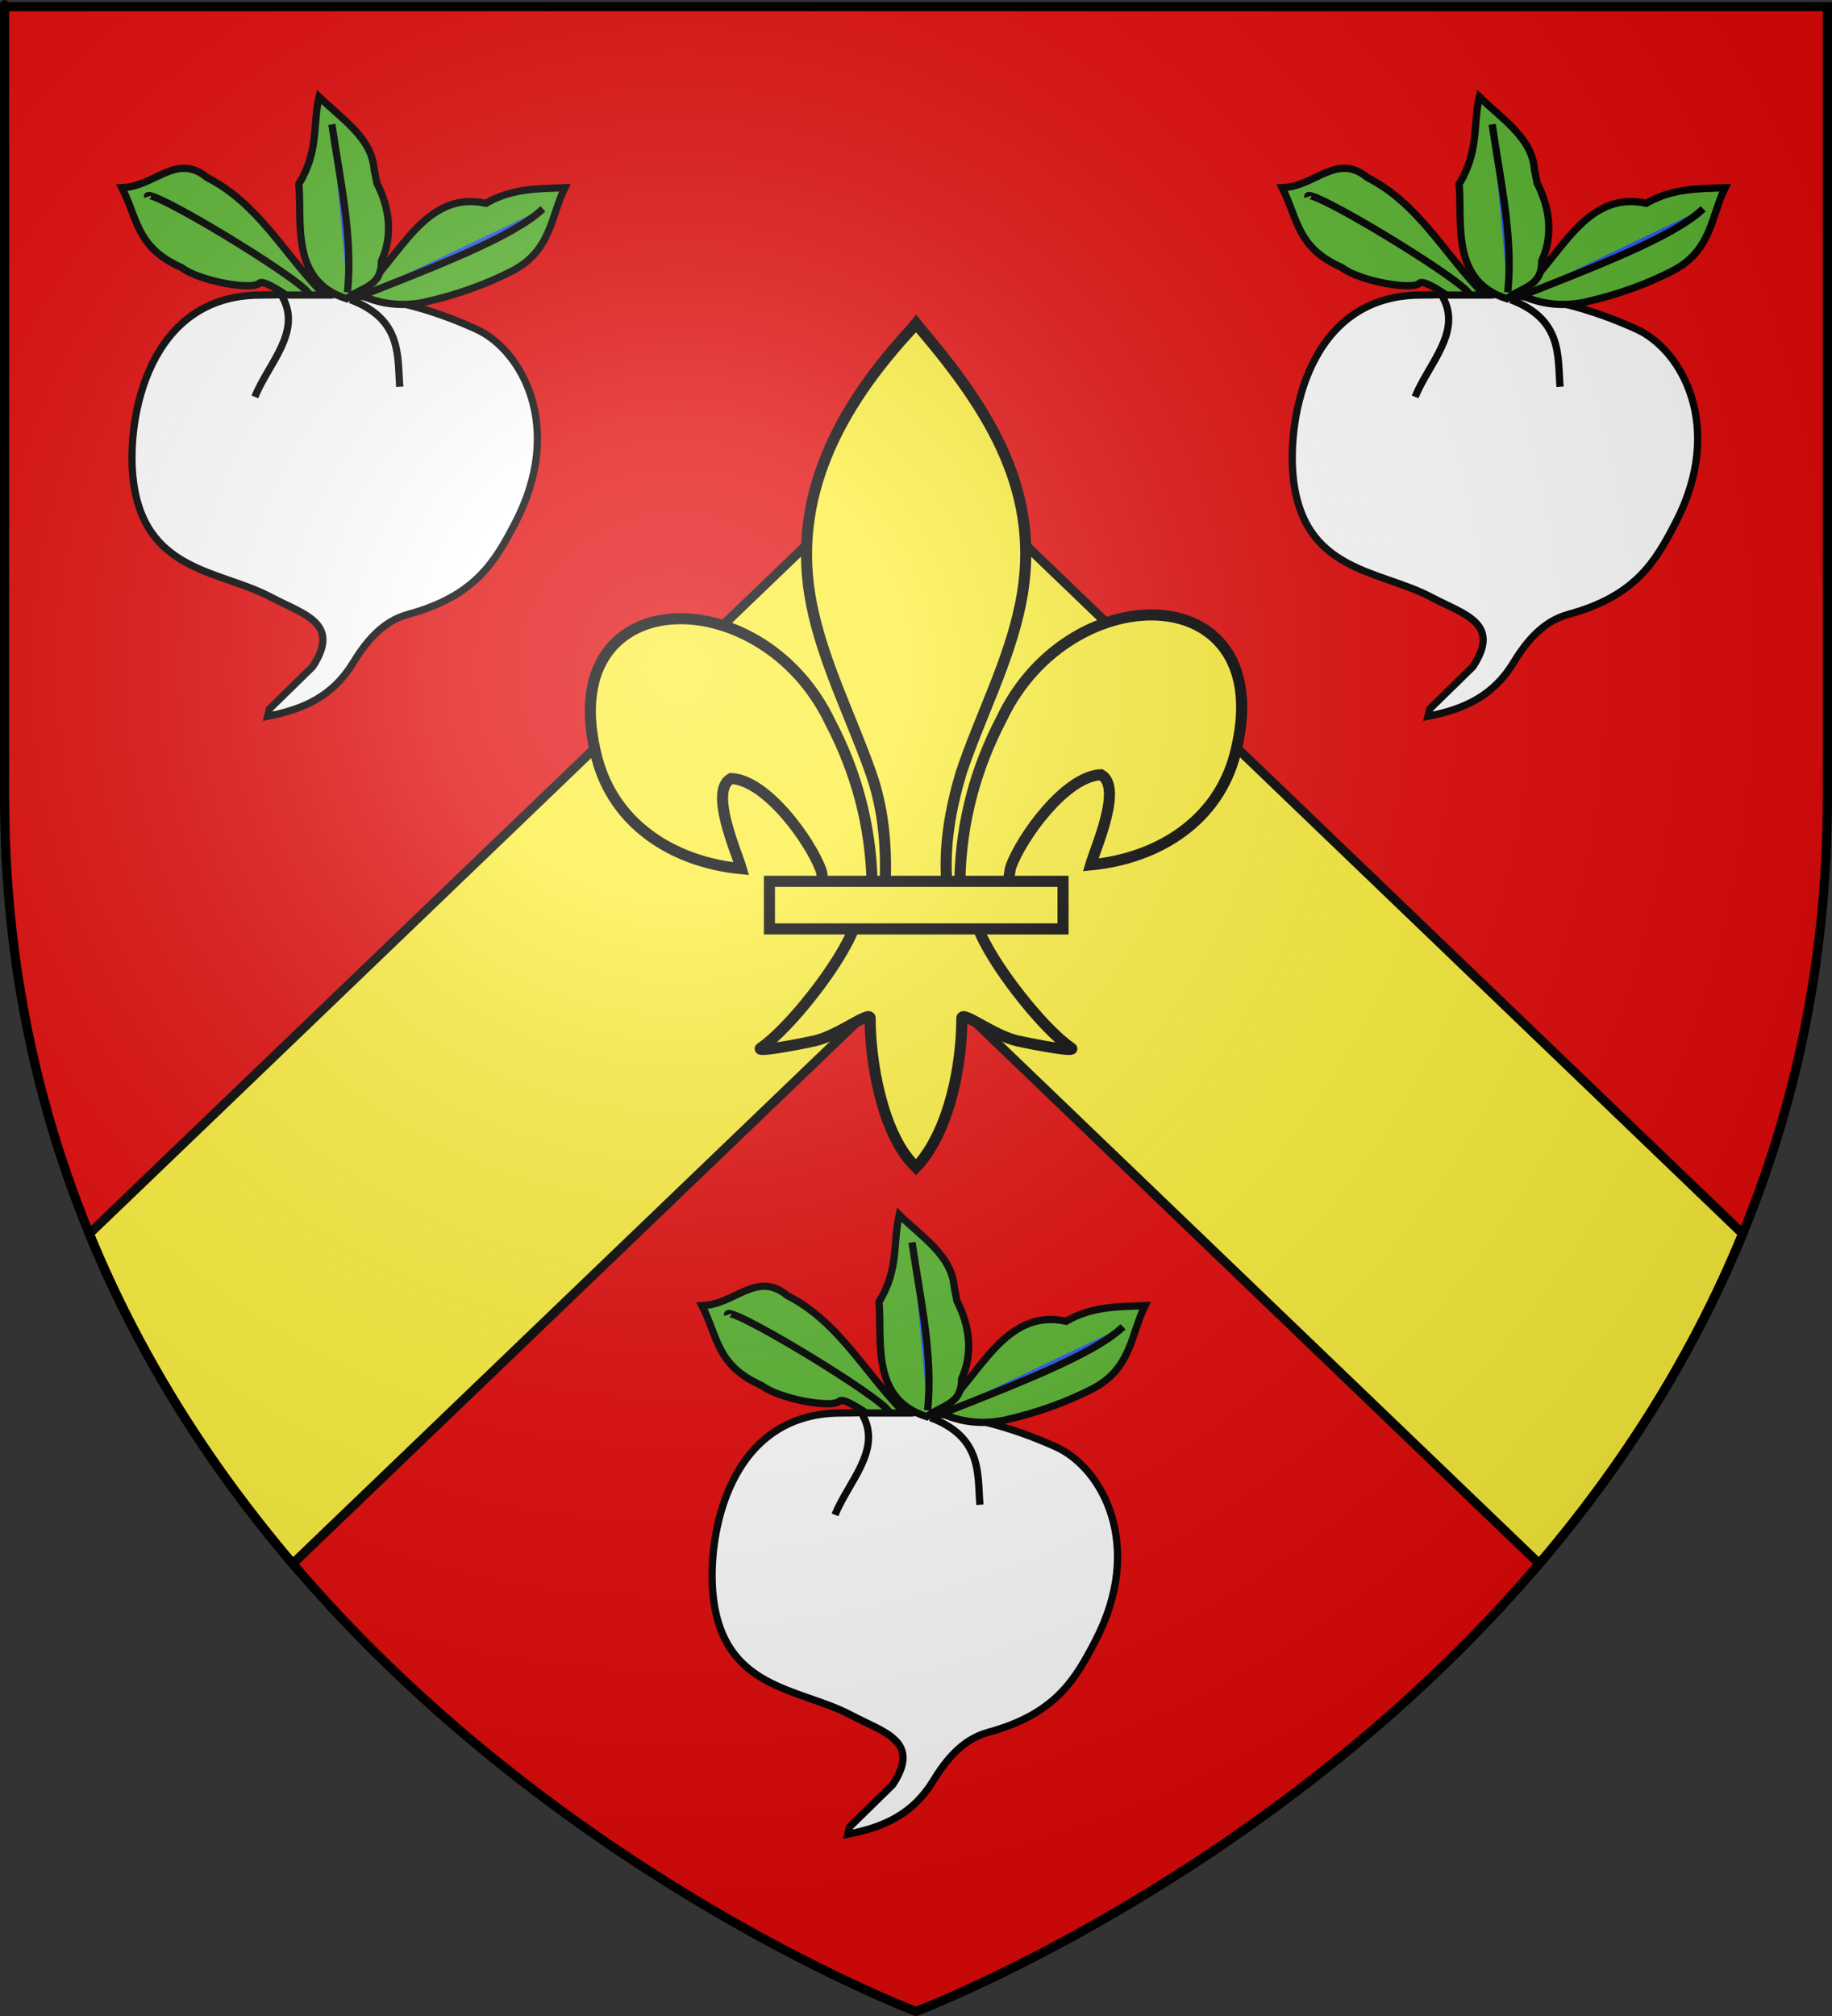 <?xml version="1.0" encoding="UTF-8" standalone="no"?>
<svg
   xmlns:dc="http://purl.org/dc/elements/1.1/"
   xmlns:cc="http://creativecommons.org/ns#"
   xmlns:rdf="http://www.w3.org/1999/02/22-rdf-syntax-ns#"
   xmlns:svg="http://www.w3.org/2000/svg"
   xmlns="http://www.w3.org/2000/svg"
   xmlns:xlink="http://www.w3.org/1999/xlink"
   xmlns:sodipodi="http://sodipodi.sourceforge.net/DTD/sodipodi-0.dtd"
   xmlns:inkscape="http://www.inkscape.org/namespaces/inkscape"
   height="660"
   width="600"
   version="1.0"
   id="svg2"
   sodipodi:version="0.32"
   inkscape:version="0.46"
   sodipodi:docname="Blason_ville_fr_Rabastens-de-Bigorre_01(65).svg"
   sodipodi:docbase="L:\Héraldique"
   inkscape:export-filename="/Users/olivier/Desktop/Blason Rouge/Blason_Vide_3D.png"
   inkscape:export-xdpi="144"
   inkscape:export-ydpi="144"
   inkscape:output_extension="org.inkscape.output.svg.inkscape">
  <rect width="100%" height="100%" fill="#333333" stroke="none"/>
  <sodipodi:namedview
     inkscape:window-height="977"
     inkscape:window-width="1280"
     inkscape:pageshadow="2"
     inkscape:pageopacity="0.0"
     guidetolerance="10.0"
     gridtolerance="10.0"
     objecttolerance="10.0"
     borderopacity="1.0"
     bordercolor="#666666"
     pagecolor="#ffffff"
     id="base"
     showgrid="false"
     height="660px"
     inkscape:zoom="1.1621207"
     inkscape:cx="300.00013"
     inkscape:cy="330.00014"
     inkscape:window-x="-4"
     inkscape:window-y="-4"
     inkscape:current-layer="layer4"
     showguides="true"
     inkscape:guide-bbox="true"
     inkscape:snap-intersection-line-segments="true"
     inkscape:snap-intersection-grid-guide="false"
     inkscape:object-nodes="true"
     inkscape:snap-global="false" />
  <desc
     id="desc4">Flag of Canton of Valais (Wallis)</desc>
  <defs
     id="defs6">
    <linearGradient
       id="linearGradient2893">
      <stop
         style="stop-color:white;stop-opacity:0.314;"
         offset="0"
         id="stop2895" />
      <stop
         id="stop2897"
         offset="0.19"
         style="stop-color:white;stop-opacity:0.251;" />
      <stop
         style="stop-color:#6b6b6b;stop-opacity:0.125;"
         offset="0.6"
         id="stop2901" />
      <stop
         style="stop-color:black;stop-opacity:0.125;"
         offset="1"
         id="stop2899" />
    </linearGradient>
    <radialGradient
       inkscape:collect="always"
       xlink:href="#linearGradient2893"
       id="radialGradient3163"
       gradientUnits="userSpaceOnUse"
       gradientTransform="matrix(1.353,0,0,1.349,-77.629,-85.747)"
       cx="221.445"
       cy="226.331"
       fx="221.445"
       fy="226.331"
       r="300" />
    <g
       id="f">
      <rect
         width="100"
         height="60"
         x="-50"
         y="-30"
         style="fill:#28166f"
         id="rect1964" />
      <g
         transform="translate(0,-20)"
         style="fill:#ffffff"
         id="g1966">
        <path
           d="M -1.212,27.818 C -1.212,22.175 -2.091,20.471 -4.542,13.98 C -5.709,10.888 -5.024,7.103 -2.858,3.601 C -2.082,2.346 -1.114,1.214 0,0 C 1.114,1.214 2.082,2.346 2.858,3.601 C 5.024,7.103 5.709,10.888 4.542,13.98 C 2.091,20.471 1.212,22.175 1.212,27.818 L -1.212,27.818 z"
           id="path1968" />
        <path
           d="M 2.922,27.672 C 2.922,21.721 5.239,17.829 8.501,16.66 C 9.949,16.141 11.808,16.387 13.519,18.107 C 15.638,20.236 16.255,26.1 10.036,27.228 C 10.694,26.272 10.655,24.147 9.322,23.441 C 8.331,22.916 7.209,23.188 6.646,23.564 C 5.822,24.116 4.917,25.67 4.967,27.672 L 2.922,27.672 z"
           id="rwi" />
        <path
           d="M 1.777,30.183 C 1.79,32.191 2.795,33.518 4.516,34.257 C 4.295,34.955 3.257,36.378 1.831,36.281 C 1.55,37.787 1.282,38.632 0,40 C -1.282,38.632 -1.55,37.787 -1.831,36.281 C -3.257,36.378 -4.295,34.955 -4.516,34.257 C -2.795,33.518 -1.79,32.191 -1.777,30.183 L 1.777,30.183 z"
           id="path1971" />
        <use
           transform="scale(-1,1)"
           id="use1973"
           x="0"
           y="0"
           width="800"
           height="400"
           xlink:href="#rwi" />
        <rect
           width="15.846"
           height="3.218"
           x="-7.923"
           y="27.331"
           id="rect1975" />
      </g>
    </g>
  </defs>
  <g
     inkscape:groupmode="layer"
     id="layer3"
     inkscape:label="Fond écu"
     style="display:inline">
    <path
       d="M 300,658.5 C 300,658.5 598.5,546.18 598.5,260.728 C 598.5,-24.723 598.5,2.176 598.5,2.176 L 1.5,2.176 L 1.5,260.728 C 1.5,546.18 300,658.5 300,658.5 z"
       style="fill:#e20909;fill-opacity:1;fill-rule:evenodd;stroke:none;stroke-width:1px;stroke-linecap:butt;stroke-linejoin:miter;stroke-opacity:1;display:inline"
       id="path11587" />
    <path
       style="opacity:1;fill:#fcef3c;fill-opacity:1;stroke:#000000;stroke-width:3;stroke-miterlimit:4;stroke-dasharray:none;stroke-opacity:1"
       d="M 300 144 L 29.25 403.906 C 46.272 445.419 69.767 481.292 95.875 511.938 L 300 316 L 504.125 511.938 C 530.233 481.292 553.728 445.419 570.75 403.906 L 300 144 z "
       id="rect2508" />
  </g>
  <g
     inkscape:groupmode="layer"
     id="layer4"
     inkscape:label="Meubles"
     style="display:inline">
    <g
       style="display:inline"
       id="g3961"
       transform="matrix(0.95,0,0,0.95,15.123,28.755)">
      <path
         sodipodi:nodetypes="csssssssccc"
         id="path3943"
         d="M 276.373,601.816 C 289.007,599.404 298.905,594.725 305.781,583.476 C 309.849,576.819 315.544,569.225 324.754,566.716 C 348.053,560.37 354.823,548.418 361.751,535.095 C 378.749,502.403 364.172,475.591 348.154,468.373 C 315.209,453.528 294.22,456.634 273.843,456.673 C 235.254,456.747 227.817,498.799 229.889,519.284 C 233.223,552.255 259.651,551.352 277.321,560.708 C 288.814,566.793 301.783,569.621 291.867,584.741 L 277.005,599.287 L 276.373,601.816 z"
         style="opacity:1;fill:#ffffff;fill-opacity:1;stroke:#000000;stroke-width:2.5;stroke-miterlimit:4;stroke-dasharray:none;stroke-opacity:1" />
      <path
         sodipodi:nodetypes="cc"
         id="path3945"
         d="M 281.432,457.306 C 288.235,469.459 276.503,480.377 271.946,491.773"
         style="opacity:1;fill:none;fill-opacity:1;stroke:#000000;stroke-width:2.5;stroke-miterlimit:4;stroke-dasharray:none;stroke-opacity:1" />
      <path
         sodipodi:nodetypes="cc"
         id="path3947"
         d="M 304.832,458.254 C 322.821,465.032 321.034,477.679 321.908,488.295"
         style="opacity:1;fill:none;fill-opacity:1;stroke:#000000;stroke-width:2.5;stroke-miterlimit:4;stroke-dasharray:none;stroke-opacity:1" />
      <path
         sodipodi:nodetypes="cccscc"
         id="path3949"
         d="M 307.678,456.357 C 321.739,444.622 330.089,420.324 351.632,425.052 C 360.697,419.789 369.762,420.076 378.827,419.676 C 373.92,429.597 374.157,441.498 360.486,448.452 C 351.917,452.81 342.067,456.529 330.129,459.203 C 322.646,460.648 315.162,459.968 307.678,456.357 z"
         style="opacity:1;fill:#5ab532;fill-opacity:1;stroke:#000000;stroke-width:2.5;stroke-miterlimit:4;stroke-dasharray:none;stroke-opacity:1" />
      <path
         sodipodi:nodetypes="ccccccc"
         id="path3951"
         d="M 303.567,457.938 C 284.147,451.81 288.243,431.781 287.124,418.411 C 294.101,406.845 291.807,398.369 294.081,388.371 C 301.929,396.02 312.292,402.552 313.054,413.352 L 314.002,418.095 C 318.482,426.843 319.534,436.225 315.584,444.973 C 315.618,453.872 309.025,453.747 303.567,457.938 z"
         style="opacity:1;fill:#5ab532;fill-opacity:1;stroke:#000000;stroke-width:2.5;stroke-miterlimit:4;stroke-dasharray:none;stroke-opacity:1" />
      <path
         sodipodi:nodetypes="ccccsccc"
         id="path3953"
         d="M 294.713,455.408 C 281.855,442.126 272.854,424.986 255.502,416.198 C 244.954,407.433 237.397,419.386 226.094,419.676 C 231.657,430.493 231.006,440.246 246.648,447.187 C 252.962,451.986 271.122,455.1 273.527,452.562 C 274.832,451.185 282.697,456.673 282.697,456.673 L 295.978,456.673 L 294.713,455.408 z"
         style="opacity:1;fill:#5ab532;fill-opacity:1;stroke:#000000;stroke-width:2.5;stroke-miterlimit:4;stroke-dasharray:none;stroke-opacity:1" />
      <path
         sodipodi:nodetypes="cc"
         id="path3955"
         d="M 307.678,457.306 C 333.952,446.932 361.312,436.505 371.238,426.949"
         style="opacity:1;fill:#2b5df2;fill-opacity:1;stroke:#000000;stroke-width:2.5;stroke-miterlimit:4;stroke-dasharray:none;stroke-opacity:1" />
      <path
         sodipodi:nodetypes="cc"
         id="path3957"
         d="M 303.884,455.724 C 305.821,436.435 301.281,417.146 298.508,397.857"
         style="opacity:1;fill:#2b5df2;fill-opacity:1;stroke:#000000;stroke-width:2.5;stroke-miterlimit:4;stroke-dasharray:none;stroke-opacity:1" />
      <path
         sodipodi:nodetypes="cc"
         id="path3959"
         d="M 290.602,456.357 C 289.072,451.764 233.359,418.07 234.948,422.838"
         style="opacity:1;fill:none;fill-opacity:1;stroke:#000000;stroke-width:2.5;stroke-miterlimit:4;stroke-dasharray:none;stroke-opacity:1" />
    </g>
    <use
       style="display:inline"
       x="0"
       y="0"
       xlink:href="#g3961"
       id="use3972"
       transform="translate(-190,-366)"
       width="600"
       height="660" />
    <use
       style="display:inline"
       x="0"
       y="0"
       xlink:href="#g3961"
       id="use3974"
       transform="translate(190,-366)"
       width="600"
       height="660" />
    <g
       style="display:inline"
       id="g3988"
       transform="matrix(1.21,0,0,1.21,-63,-104.48)">
      <path
         d="M 311.88,324.273 C 312.236,308.784 316.068,294.388 323.202,280.746 C 341.881,241.45 398.932,242.388 386.356,290.449 C 381.722,308.159 365.979,318.567 347.276,320.353 C 348.626,315.686 356.051,299.19 350.057,295.962 C 340.473,296.324 328.571,312.889 325.709,320.788 C 325.296,321.922 325.412,323.232 324.95,324.348"
         style="fill:#fcef3c;fill-opacity:1;fill-rule:evenodd;stroke:#000000;stroke-width:3;stroke-linecap:butt;stroke-linejoin:miter;stroke-miterlimit:4;stroke-dasharray:none;stroke-opacity:1;display:inline"
         id="path1876"
         sodipodi:nodetypes="ccscscc" />
      <path
         d="M 288.12,325.297 C 287.764,309.808 283.932,295.412 276.798,281.77 C 258.119,242.474 201.068,243.412 213.644,291.473 C 218.278,309.183 234.021,319.591 252.724,321.377 C 251.374,316.71 243.949,300.214 249.943,296.986 C 259.527,297.348 271.429,313.913 274.291,321.812 C 274.704,322.946 274.588,324.256 275.05,325.372"
         style="fill:#fcef3c;fill-opacity:1;fill-rule:evenodd;stroke:#000000;stroke-width:3;stroke-linecap:butt;stroke-linejoin:miter;stroke-miterlimit:4;stroke-dasharray:none;stroke-opacity:1"
         id="path1902"
         sodipodi:nodetypes="ccscscc" />
      <path
         d="M 298.896,175.234 C 279.217,196.447 266.005,220.975 271.701,249.742 C 274.843,265.613 282.461,280.312 287.833,295.601 C 291.193,305.194 292.051,315.214 291.654,325.297 L 308.349,325.297 C 307.55,315.14 309.301,305.297 312.169,295.601 C 317.288,280.217 325.076,265.625 328.302,249.742 C 334.334,220.047 320.175,197.652 301.193,175.328 L 300.033,173.848 L 298.896,175.234 z"
         style="fill:#fcef3c;fill-opacity:1;fill-rule:nonzero;stroke:#000000;stroke-width:3;stroke-linecap:butt;stroke-linejoin:miter;stroke-miterlimit:4;stroke-dasharray:none;stroke-opacity:1"
         id="path3734"
         sodipodi:nodetypes="csccccsccc" />
      <path
         d="M 283.326,337.055 C 279.835,346.837 265.604,364.753 258.044,369.859 C 256.084,371.184 267.416,369.096 272.49,367.984 C 279.144,366.526 287.794,359.435 287.591,361.937 C 287.572,373.397 290.794,392.518 299.193,401.305 L 299.988,402.151 L 300.81,401.305 C 309.204,391.512 312.369,374.294 312.412,361.937 C 312.209,359.435 320.858,366.526 327.513,367.984 C 332.587,369.096 343.919,371.184 341.958,369.859 C 334.399,364.753 320.175,346.837 316.685,337.055 L 283.326,337.055 z"
         style="fill:#fcef3c;fill-opacity:1;fill-rule:evenodd;stroke:#000000;stroke-width:3;stroke-linecap:butt;stroke-linejoin:miter;stroke-miterlimit:4;stroke-dasharray:none;stroke-opacity:1"
         id="path6395"
         sodipodi:nodetypes="cssscccssscc" />
      <rect
         width="79.472"
         height="12.876"
         x="260.327"
         y="324.799"
         style="fill:#fcef3c;fill-opacity:1;stroke:#000000;stroke-width:3;stroke-miterlimit:4;stroke-dasharray:none;stroke-opacity:1"
         id="rect4623" />
    </g>
  </g>
  <g
     inkscape:groupmode="layer"
     id="layer2"
     inkscape:label="Reflet final"
     sodipodi:insensitive="true"
     style="display:inline">
    <path
       sodipodi:nodetypes="cccccc"
       d="M 300,658.5 C 300,658.5 598.5,546.18 598.5,260.728 C 598.5,-24.723 598.5,2.176 598.5,2.176 L 1.5,2.176 L 1.5,260.728 C 1.5,546.18 300,658.5 300,658.5 z"
       style="opacity:1;fill:url(#radialGradient3163);fill-opacity:1;fill-rule:evenodd;stroke:none;stroke-width:1px;stroke-linecap:butt;stroke-linejoin:miter;stroke-opacity:1"
       id="path2875"
       inkscape:export-xdpi="144"
       inkscape:export-ydpi="144" />
  </g>
  <g
     inkscape:groupmode="layer"
     id="layer1"
     inkscape:label="Contour final"
     style="display:inline"
     sodipodi:insensitive="true">
    <path
       sodipodi:nodetypes="cccccc"
       d="M 300,658.5 C 300,658.5 1.5,546.18 1.5,260.728 C 1.5,-24.723 1.5,2.176 1.5,2.176 L 598.5,2.176 L 598.5,260.728 C 598.5,546.18 300,658.5 300,658.5 z"
       style="opacity:1;fill:none;fill-opacity:1;fill-rule:evenodd;stroke:#000000;stroke-width:3;stroke-linecap:butt;stroke-linejoin:miter;stroke-miterlimit:4;stroke-dasharray:none;stroke-opacity:1"
       id="path1411"
       inkscape:export-xdpi="144"
       inkscape:export-ydpi="144" />
  </g>
</svg>

